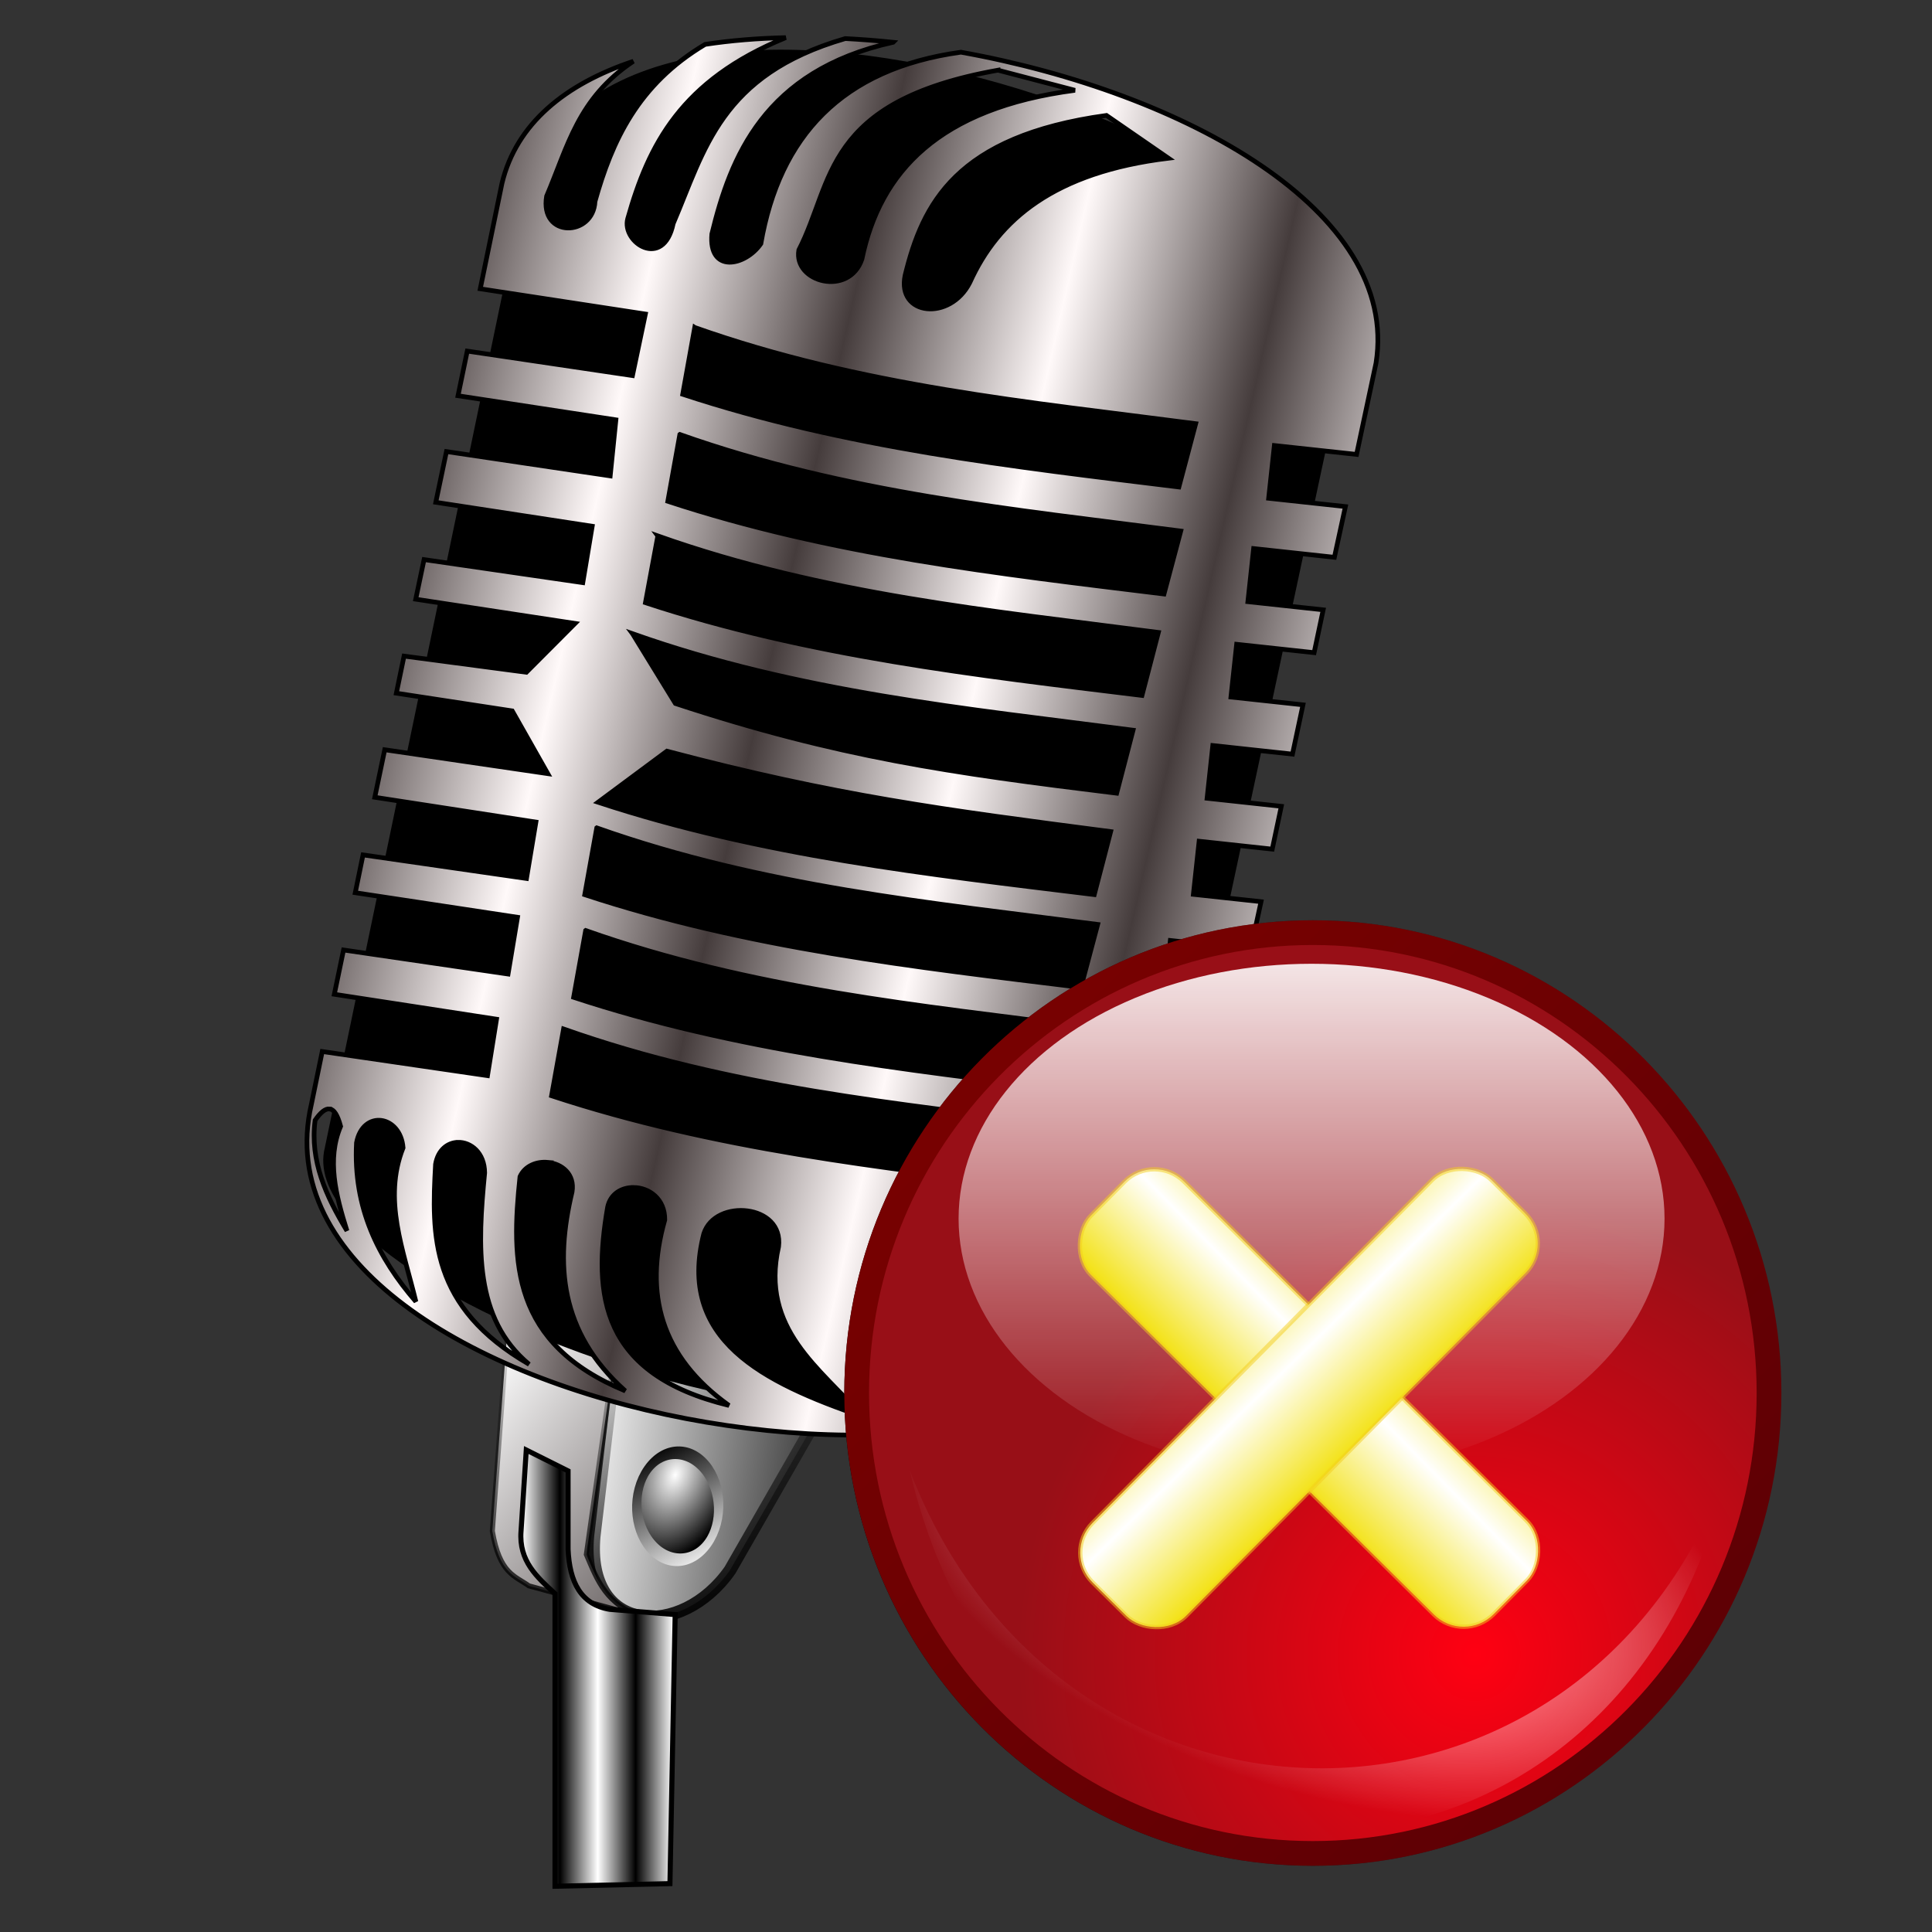 <?xml version="1.0" encoding="UTF-8" standalone="no"?>
<!-- Created with Inkscape (http://www.inkscape.org/) -->

<svg
   xmlns:dc="http://purl.org/dc/elements/1.1/"
   xmlns:cc="http://creativecommons.org/ns#"
   xmlns:rdf="http://www.w3.org/1999/02/22-rdf-syntax-ns#"
   xmlns:svg="http://www.w3.org/2000/svg"
   xmlns="http://www.w3.org/2000/svg"
   xmlns:xlink="http://www.w3.org/1999/xlink"
   xmlns:sodipodi="http://sodipodi.sourceforge.net/DTD/sodipodi-0.dtd"
   xmlns:inkscape="http://www.inkscape.org/namespaces/inkscape"
   id="svg2"
   sodipodi:version="0.32"
   inkscape:version="0.91 r13725"
   width="256"
   height="256"
   version="1.0"
   sodipodi:docname="mic-off.svg"
   inkscape:output_extension="org.inkscape.output.svg.inkscape">
  <rect width="100%" height="100%" fill="#333333" stroke="none"/>
  <defs
     id="defs5">
    <inkscape:perspective
       sodipodi:type="inkscape:persp3d"
       inkscape:vp_x="0 : 128 : 1"
       inkscape:vp_y="0 : 1000 : 0"
       inkscape:vp_z="256 : 128 : 1"
       inkscape:persp3d-origin="128 : 85.333333 : 1"
       id="perspective119" />
    <linearGradient
       id="linearGradient2956">
      <stop
         id="stop2958"
         offset="0"
         style="stop-color:white;stop-opacity:1" />
      <stop
         style="stop-color:#7f7f7f;stop-opacity:1;"
         offset="0"
         id="stop2962" />
      <stop
         id="stop2964"
         offset="0.75"
         style="stop-color:white;stop-opacity:1;" />
      <stop
         id="stop2960"
         offset="1"
         style="stop-color:black;stop-opacity:1" />
    </linearGradient>
    <linearGradient
       inkscape:collect="always"
       id="linearGradient2959">
      <stop
         style="stop-color:black;stop-opacity:1"
         offset="0"
         id="stop2961" />
      <stop
         style="stop-color:white;stop-opacity:1"
         offset="1"
         id="stop2963" />
    </linearGradient>
    <linearGradient
       inkscape:collect="always"
       id="linearGradient2935">
      <stop
         style="stop-color:black;stop-opacity:1;"
         offset="0"
         id="stop2937" />
      <stop
         style="stop-color:black;stop-opacity:0;"
         offset="1"
         id="stop2939" />
    </linearGradient>
    <linearGradient
       inkscape:collect="always"
       id="linearGradient2925">
      <stop
         style="stop-color:black;stop-opacity:1;"
         offset="0"
         id="stop2927" />
      <stop
         style="stop-color:black;stop-opacity:0;"
         offset="1"
         id="stop2929" />
    </linearGradient>
    <linearGradient
       id="linearGradient2909">
      <stop
         style="stop-color:#3b3b3b;stop-opacity:1"
         offset="0"
         id="stop2911" />
      <stop
         style="stop-color:white;stop-opacity:1;"
         offset="1"
         id="stop2913" />
    </linearGradient>
    <linearGradient
       inkscape:collect="always"
       id="linearGradient2899">
      <stop
         style="stop-color:white;stop-opacity:1"
         offset="0"
         id="stop2901" />
      <stop
         style="stop-color:black;stop-opacity:1"
         offset="1"
         id="stop2903" />
    </linearGradient>
    <linearGradient
       inkscape:collect="always"
       id="linearGradient2891">
      <stop
         style="stop-color:white;stop-opacity:1;"
         offset="0"
         id="stop2893" />
      <stop
         style="stop-color:black;stop-opacity:1"
         offset="1"
         id="stop2895" />
    </linearGradient>
    <linearGradient
       inkscape:collect="always"
       id="linearGradient2771">
      <stop
         style="stop-color:white;stop-opacity:1"
         offset="0"
         id="stop2773" />
      <stop
         style="stop-color:black;stop-opacity:0;"
         offset="1"
         id="stop2775" />
    </linearGradient>
    <linearGradient
       inkscape:collect="always"
       id="linearGradient2760">
      <stop
         style="stop-color:#7d7777;stop-opacity:1"
         offset="0"
         id="stop2762" />
      <stop
         style="stop-color:white;stop-opacity:1"
         offset="1"
         id="stop2764" />
    </linearGradient>
    <radialGradient
       inkscape:collect="always"
       xlink:href="#linearGradient2899"
       id="radialGradient2953"
       gradientUnits="userSpaceOnUse"
       gradientTransform="matrix(-1.598,-0.099,0.111,-1.784,26.844,92.76)"
       cx="11.254"
       cy="33.576"
       fx="11.254"
       fy="33.576"
       r="5.395" />
    <linearGradient
       inkscape:collect="always"
       xlink:href="#linearGradient2891"
       id="linearGradient2955"
       gradientUnits="userSpaceOnUse"
       x1="6.778"
       y1="42.621"
       x2="16.124"
       y2="29.076" />
    <linearGradient
       inkscape:collect="always"
       xlink:href="#linearGradient2771"
       id="linearGradient2048"
       gradientUnits="userSpaceOnUse"
       gradientTransform="matrix(1.489,-0.22,0.258,1.265,10.899,-59.2)"
       x1="54.298"
       y1="154.356"
       x2="62.677"
       y2="138.453" />
    <linearGradient
       inkscape:collect="always"
       xlink:href="#linearGradient2771"
       id="linearGradient2051"
       gradientUnits="userSpaceOnUse"
       gradientTransform="matrix(1.489,-0.22,0.258,1.265,4.714,-73.257)"
       x1="54.298"
       y1="154.356"
       x2="62.677"
       y2="138.453" />
    <linearGradient
       inkscape:collect="always"
       xlink:href="#linearGradient2771"
       id="linearGradient2054"
       gradientUnits="userSpaceOnUse"
       gradientTransform="matrix(1.489,-0.22,0.258,1.265,0.216,-88.439)"
       x1="54.298"
       y1="154.356"
       x2="62.677"
       y2="138.453" />
    <linearGradient
       inkscape:collect="always"
       xlink:href="#linearGradient2771"
       id="linearGradient2057"
       gradientUnits="userSpaceOnUse"
       gradientTransform="matrix(1.489,-0.22,0.258,1.265,-3.72,-103.62)"
       x1="54.298"
       y1="154.356"
       x2="62.677"
       y2="138.453" />
    <radialGradient
       inkscape:collect="always"
       xlink:href="#linearGradient2956"
       id="radialGradient2966"
       cx="117.571"
       cy="102.683"
       fx="117.571"
       fy="102.683"
       r="32.372"
       gradientTransform="matrix(1.389,-2.989845e-2,2.360939e-2,1.097,-48.024,-33.783)"
       gradientUnits="userSpaceOnUse" />
    <linearGradient
       inkscape:collect="always"
       xlink:href="#linearGradient2959"
       id="linearGradient2517"
       gradientUnits="userSpaceOnUse"
       gradientTransform="matrix(1.678,0,0,1.678,10.668,-16.389)"
       spreadMethod="reflect"
       x1="82.948"
       y1="133.887"
       x2="85.942"
       y2="133.887" />
    <linearGradient
       inkscape:collect="always"
       xlink:href="#linearGradient2760"
       id="linearGradient2521"
       gradientUnits="userSpaceOnUse"
       gradientTransform="matrix(1.678,0,0,1.678,10.668,-16.389)"
       x1="79.966"
       y1="121.508"
       x2="94.789"
       y2="109.541" />
    <linearGradient
       inkscape:collect="always"
       xlink:href="#linearGradient2935"
       id="linearGradient2523"
       gradientUnits="userSpaceOnUse"
       gradientTransform="matrix(1.678,0,0,1.678,10.668,-16.389)"
       x1="87.393"
       y1="133.887"
       x2="88.615"
       y2="104.589" />
    <linearGradient
       inkscape:collect="always"
       xlink:href="#linearGradient2909"
       id="linearGradient2526"
       gradientUnits="userSpaceOnUse"
       gradientTransform="matrix(1.678,0,0,1.678,10.668,-16.389)"
       x1="69.237"
       y1="121.711"
       x2="88.234"
       y2="118.823" />
    <linearGradient
       inkscape:collect="always"
       xlink:href="#linearGradient2925"
       id="linearGradient2528"
       gradientUnits="userSpaceOnUse"
       gradientTransform="matrix(1.678,0,0,1.678,10.668,-16.389)"
       x1="76.053"
       y1="132.027"
       x2="79.894"
       y2="107.287" />
    <inkscape:perspective
       sodipodi:type="inkscape:persp3d"
       inkscape:vp_x="0 : 128 : 1"
       inkscape:vp_y="0 : 1000 : 0"
       inkscape:vp_z="256 : 128 : 1"
       inkscape:persp3d-origin="128 : 85.333333 : 1"
       id="perspective3333" />
    <linearGradient
       y2="62.434"
       x2="77.312"
       y1="60.369"
       x1="59.894"
       spreadMethod="reflect"
       gradientTransform="translate(2.065,3.54)"
       gradientUnits="userSpaceOnUse"
       id="linearGradient3275"
       xlink:href="#linearGradient3261"
       inkscape:collect="always" />
    <inkscape:perspective
       id="perspective9"
       inkscape:persp3d-origin="372.04724 : 350.78739 : 1"
       inkscape:vp_z="744.09448 : 526.18109 : 1"
       inkscape:vp_y="0 : 1000 : 0"
       inkscape:vp_x="0 : 526.18109 : 1"
       sodipodi:type="inkscape:persp3d" />
    <linearGradient
       id="linearGradient3261"
       inkscape:collect="always">
      <stop
         id="stop3263"
         offset="0"
         style="stop-color:#453c3c;stop-opacity:1" />
      <stop
         id="stop3265"
         offset="1"
         style="stop-color:#fff9f9;stop-opacity:1" />
    </linearGradient>
    <linearGradient
       inkscape:collect="always"
       xlink:href="#linearGradient3261"
       id="linearGradient2702"
       gradientUnits="userSpaceOnUse"
       gradientTransform="translate(2.065,3.54)"
       spreadMethod="reflect"
       x1="59.894"
       y1="60.369"
       x2="77.312"
       y2="62.434" />
    <linearGradient
       id="linearGradient2814"
       inkscape:collect="always">
      <stop
         id="stop2816"
         offset="0"
         style="stop-color:#f3e215;stop-opacity:1;" />
      <stop
         id="stop2818"
         offset="1"
         style="stop-color:white;stop-opacity:1" />
    </linearGradient>
    <linearGradient
       id="linearGradient2796">
      <stop
         id="stop2798"
         offset="0"
         style="stop-color:#7c0100;stop-opacity:1" />
      <stop
         id="stop2800"
         offset="1"
         style="stop-color:#5a0005;stop-opacity:1" />
    </linearGradient>
    <linearGradient
       id="linearGradient2790">
      <stop
         id="stop2792"
         offset="0"
         style="stop-color:#ff0012;stop-opacity:1" />
      <stop
         id="stop2794"
         offset="1"
         style="stop-color:#980f17;stop-opacity:1" />
    </linearGradient>
    <radialGradient
       r="166.474"
       fy="391.475"
       fx="124.572"
       cy="391.475"
       cx="123.887"
       gradientTransform="matrix(0.184,0,0,7.817184e-2,171.134,270.84)"
       gradientUnits="userSpaceOnUse"
       id="radialGradient3783"
       xlink:href="#light90to0"
       inkscape:collect="always" />
    <linearGradient
       id="light90to0">
      <stop
         style="stop-color:#ffffff;stop-opacity:0.902;"
         offset="0"
         id="stop1890" />
      <stop
         style="stop-color:#ffffff;stop-opacity:0;"
         offset="1"
         id="stop1892" />
    </linearGradient>
    <linearGradient
       y2="346.104"
       x2="183.384"
       y1="18.164"
       x1="183.384"
       gradientUnits="userSpaceOnUse"
       id="linearGradient3781"
       xlink:href="#light90to0"
       inkscape:collect="always" />
    <linearGradient
       id="greandraktoblack">
      <stop
         style="stop-color:#007c00;stop-opacity:1;"
         offset="0"
         id="stop7328" />
      <stop
         style="stop-color:#025a00;stop-opacity:1;"
         offset="1"
         id="stop7329" />
    </linearGradient>
    <linearGradient
       y2="369.702"
       x2="216.975"
       y1="326.978"
       x1="174.891"
       gradientTransform="matrix(1,0,0,1,-2.451,-55.661)"
       gradientUnits="userSpaceOnUse"
       id="linearGradient3779"
       xlink:href="#greandraktoblack"
       inkscape:collect="always" />
    <linearGradient
       id="greantodarkgrean">
      <stop
         style="stop-color:#00ff01;stop-opacity:1;"
         offset="0"
         id="stop5123" />
      <stop
         style="stop-color:#15980f;stop-opacity:1;"
         offset="1"
         id="stop5124" />
    </linearGradient>
    <radialGradient
       r="21.967"
       fy="361.266"
       fx="203.897"
       cy="361.449"
       cx="203.897"
       gradientTransform="matrix(1,0,0,1,-2.451,-55.661)"
       gradientUnits="userSpaceOnUse"
       id="radialGradient3777"
       xlink:href="#greantodarkgrean"
       inkscape:collect="always" />
    <linearGradient
       y2="1061.341"
       x2="345.053"
       y1="1061.341"
       x1="-35.432"
       gradientTransform="matrix(0.118,0,0,0.118,171.478,270.975)"
       gradientUnits="userSpaceOnUse"
       id="linearGradient3775"
       xlink:href="#linearGradient2935"
       inkscape:collect="always" />
    <radialGradient
       r="166.474"
       fy="391.475"
       fx="124.572"
       cy="391.475"
       cx="123.887"
       gradientTransform="matrix(0.122,3.810853e-2,-1.902976e-2,5.970293e-2,186.698,273.603)"
       gradientUnits="userSpaceOnUse"
       id="radialGradient1915"
       xlink:href="#light90to0"
       inkscape:collect="always" />
    <radialGradient
       r="166.474"
       fy="391.475"
       fx="124.572"
       cy="391.475"
       cx="123.887"
       gradientTransform="matrix(0.599,0.189,-9.364984e-2,0.297,92.42,27.929)"
       gradientUnits="userSpaceOnUse"
       id="radialGradient2779"
       xlink:href="#light90to0"
       inkscape:collect="always" />
    <radialGradient
       r="21.967"
       fy="361.266"
       fx="203.897"
       cy="361.449"
       cx="203.897"
       gradientTransform="matrix(4.921,0,0,4.967,-838.423,-1607.605)"
       gradientUnits="userSpaceOnUse"
       id="radialGradient2783"
       xlink:href="#linearGradient2790"
       inkscape:collect="always" />
    <linearGradient
       y2="369.702"
       x2="216.975"
       y1="326.978"
       x1="174.891"
       gradientTransform="matrix(4.921,0,0,4.967,-838.423,-1607.605)"
       gradientUnits="userSpaceOnUse"
       id="linearGradient2785"
       xlink:href="#linearGradient2796"
       inkscape:collect="always" />
    <linearGradient
       y2="1061.341"
       x2="345.053"
       y1="1061.341"
       x1="-35.432"
       gradientTransform="matrix(0.582,0,0,0.587,17.52,14.877)"
       gradientUnits="userSpaceOnUse"
       id="linearGradient2788"
       xlink:href="#linearGradient2935"
       inkscape:collect="always" />
    <linearGradient
       y2="1061.341"
       x2="345.053"
       y1="1061.341"
       x1="-35.432"
       gradientTransform="matrix(0.582,0,0,0.587,17.52,14.877)"
       gradientUnits="userSpaceOnUse"
       id="linearGradient1907"
       xlink:href="#linearGradient2935"
       inkscape:collect="always" />
    <radialGradient
       r="21.967"
       fy="361.266"
       fx="203.897"
       cy="361.449"
       cx="203.897"
       gradientTransform="matrix(4.921,0,0,4.967,-838.423,-1607.605)"
       gradientUnits="userSpaceOnUse"
       id="radialGradient1909"
       xlink:href="#linearGradient2790"
       inkscape:collect="always" />
    <radialGradient
       r="166.474"
       fy="391.475"
       fx="124.572"
       cy="391.475"
       cx="123.887"
       gradientTransform="matrix(0.599,0.189,-0.094,0.297,92.42,27.929)"
       gradientUnits="userSpaceOnUse"
       id="radialGradient1916"
       xlink:href="#light90to0"
       inkscape:collect="always" />
    <linearGradient
       gradientTransform="translate(254.269,-87.515)"
       spreadMethod="reflect"
       gradientUnits="userSpaceOnUse"
       y2="83.137"
       x2="-68.538"
       y1="106.521"
       x1="-68.874"
       id="linearGradient2820"
       xlink:href="#linearGradient2814"
       inkscape:collect="always" />
    <linearGradient
       y2="83.137"
       x2="-68.538"
       y1="106.521"
       x1="-68.874"
       spreadMethod="reflect"
       gradientTransform="translate(68.378,90.818)"
       gradientUnits="userSpaceOnUse"
       id="linearGradient2824"
       xlink:href="#linearGradient2814"
       inkscape:collect="always" />
  </defs>
  <sodipodi:namedview
     inkscape:window-height="1056"
     inkscape:window-width="1920"
     inkscape:pageshadow="2"
     inkscape:pageopacity="0.0"
     guidetolerance="10.0"
     gridtolerance="10.0"
     objecttolerance="10.0"
     borderopacity="1.0"
     bordercolor="#666666"
     pagecolor="#ffffff"
     id="base"
     inkscape:zoom="3.5585938"
     inkscape:cx="128"
     inkscape:cy="128"
     inkscape:window-x="0"
     inkscape:window-y="0"
     inkscape:current-layer="svg2"
     width="256px"
     height="256px"
     showgrid="false"
     inkscape:window-maximized="1" />
  <g
     id="g4830"
     transform="translate(-37.547,-2.438)">
    <g
       transform="matrix(-1,0,0,1,271.628,15.254)"
       id="g2604">
      <path
         style="fill:url(#linearGradient2526);fill-opacity:1;fill-rule:evenodd;stroke:url(#linearGradient2528);stroke-width:1.678;stroke-linecap:butt;stroke-linejoin:miter;stroke-miterlimit:4;stroke-dasharray:none;stroke-opacity:1"
         d="m 121.081,166.857 c 9.924,1.953 20.304,1.162 31.151,-2.423 l 3.115,26.305 c 1.199,13.059 -11.538,13.726 -17.998,4.5 l -16.268,-28.382 z"
         id="path2907"
         sodipodi:nodetypes="ccccc"
         inkscape:connector-curvature="0" />
      <path
         style="fill:url(#linearGradient2521);fill-opacity:1;fill-rule:evenodd;stroke:url(#linearGradient2523);stroke-width:0.671;stroke-linecap:butt;stroke-linejoin:miter;stroke-miterlimit:4;stroke-dasharray:none;stroke-opacity:1"
         d="m 166.769,162.357 -14.191,3.807 3.807,26.998 c -1.422,3.327 -2.613,6.77 -7.615,8.307 l 15.229,-4.153 c 1.835,-1.326 3.886,-1.568 4.846,-7.269 l -2.077,-27.69 z"
         id="path2933"
         sodipodi:nodetypes="ccccccc"
         inkscape:connector-curvature="0" />
      <ellipse
         transform="matrix(-0.767,-1.088,-0.565,0.683,172.2,174.64)"
         id="path2951"
         style="fill:url(#radialGradient2953);fill-opacity:1;stroke:url(#linearGradient2955);stroke-width:1.3;stroke-linecap:round;stroke-linejoin:round;stroke-miterlimit:4;stroke-dasharray:none;stroke-dashoffset:1.56;stroke-opacity:1"
         cx="10.729"
         cy="34.853"
         rx="4.745"
         ry="7.118" />
      <path
         style="fill:url(#linearGradient2517);fill-opacity:1;fill-rule:evenodd;stroke:#000000;stroke-width:0.671;stroke-linecap:butt;stroke-linejoin:miter;stroke-miterlimit:4;stroke-dasharray:none;stroke-opacity:1"
         d="m 158.809,182.086 5.538,-2.769 0.692,10.73 c 0.323,3.984 -2.127,6.12 -4.5,8.307 l 0,38.766 -15.229,-0.346 -0.692,-35.651 8.653,-0.692 c 3.867,-0.632 5.355,-3.644 5.538,-7.961 l 0,-10.384 z"
         id="path2957"
         sodipodi:nodetypes="cccccccccc"
         inkscape:connector-curvature="0" />
    </g>
    <g
       transform="matrix(1.543,0.167,-0.167,1.543,52.664,-10.025)"
       id="g3271">
      <path
         style="fill:#000000;fill-rule:evenodd;stroke:#000000;stroke-width:1px;stroke-linecap:butt;stroke-linejoin:miter;stroke-opacity:1"
         d="m 38.053,18.855 c 9.019,-25.428 74.936,-6.776 70.206,7.375 l -8.26,79.941 c -4.546,26.772 -72.15,10.593 -70.206,-2.655 l 8.26,-84.661 z"
         id="path3269"
         sodipodi:nodetypes="ccccc"
         inkscape:connector-curvature="0" />
      <path
         style="fill:url(#linearGradient2702);fill-opacity:1;fill-rule:evenodd;stroke:#000000;stroke-width:0.4;stroke-linecap:butt;stroke-linejoin:miter;stroke-miterlimit:4;stroke-dasharray:none;stroke-opacity:1"
         d="m 67.377,4.415 c -1.378,0.005 -2.743,0.051 -4.094,0.125 -10.282,4.228 -10.91,10.749 -12.906,17.281 -0.394,4.025 -4.239,2.095 -3.906,0 1.091,-6.455 3.246,-12.216 11.75,-16.812 -2.371,0.31 -4.644,0.747 -6.781,1.312 -5.339,4.009 -7.022,9.062 -7.906,14.344 0.186,3.02 -4.366,3.658 -4.156,0 1.345,-4.421 1.751,-8.599 6.125,-12.25 -5.554,2.546 -9.358,6.354 -10.031,11.562 l -0.875,9.156 14.25,0.625 -0.531,5.344 -14.25,-0.562 -0.375,3.875 13.625,0.594 0.031,4.812 -14.125,-0.562 -0.438,4.406 13.5,0.594 -0.281,4.875 -13.688,-0.5 -0.344,3.438 13.75,0.594 -3.688,4.594 -10.531,-0.25 -0.312,3.219 10,0.438 3.594,5 -14.062,-0.531 -0.406,4.125 13.906,0.625 -0.281,4.875 -14.094,-0.5 -0.312,3.281 14,0.594 -0.281,4.906 -14.188,-0.531 -0.375,3.844 14,0.625 -0.25,4.875 -14.25,-0.531 -0.438,4.594 c -3.297,27.39 70.748,32.051 75.312,7.469 l 0.812,-7.938 -6.219,0 0,-4.531 6.687,0 0.375,-3.719 -6.094,0 0,-4.562 6.562,0 0.406,-4 -6.437,0 0,-4.531 6.906,0 0.438,-4.125 -5.812,0 0,-4.562 6.281,0 0.375,-3.719 -6.375,0 0,-4.531 6.844,0 0.438,-4.281 -6.188,0 0,-4.531 6.656,0 0.375,-3.719 -6.469,0 0,-4.562 6.938,0 0.469,-4.406 -6.594,0 0,-4.531 7.062,0 0.812,-7.938 C 111.953,14.083 92.563,5.991 73.221,4.634 c -9.966,2.489 -14.624,8.825 -15.219,18.094 -1.115,2.054 -4.179,3.035 -4.25,-0.375 0.878,-6.675 2.928,-14.328 13.625,-17.938 z m 9.156,1.406 6.719,1 c -11.365,2.758 -15.8,8.69 -16.531,16.281 -0.727,3.336 -5.619,2.61 -5.438,-0.188 2.358,-6.096 0.64,-12.813 15.25,-17.094 z m 9.625,2.844 5.656,3.062 c -9.56,2.226 -13.886,6.768 -15.719,12.375 -1.302,3.47 -5.896,3.52 -5.562,0 0.828,-6.235 3.028,-12.292 15.625,-15.437 z m -33,21.781 c 14.717,3.481 29.041,3.248 43.406,3.562 l -0.844,5.531 c -14.325,-0.202 -28.644,-0.258 -42.969,-3.312 l 0.406,-5.781 z m -0.281,9.219 c 14.717,3.481 29.041,3.279 43.406,3.594 l -0.844,5.5 c -14.325,-0.202 -28.644,-0.258 -42.969,-3.312 l 0.406,-5.781 z m -0.938,8.812 c 14.717,3.481 29.01,3.279 43.375,3.594 l -0.812,5.5 c -14.325,-0.202 -28.675,-0.258 -43,-3.312 l 0.438,-5.781 z m -1.25,8.531 c 14.717,3.481 29.01,3.279 43.375,3.594 l -0.812,5.5 c -14.325,-0.202 -23.956,-0.508 -38.281,-3.562 l -4.281,-5.531 z m 4,9.656 c 14.717,2.242 24.041,2.436 38.406,2.75 l -0.812,5.5 c -14.325,-0.202 -28.644,-0.227 -42.969,-3.281 l 5.375,-4.969 z m -5.25,7.156 c 14.717,3.481 29.041,3.279 43.406,3.594 l -0.844,5.5 c -14.325,-0.202 -28.644,-0.258 -42.969,-3.312 l 0.406,-5.781 z m 0,8.812 c 14.717,3.481 29.041,3.279 43.406,3.594 l -0.844,5.5 c -14.325,-0.202 -28.644,-0.258 -42.969,-3.312 l 0.406,-5.781 z m -0.969,8.562 c 14.717,3.481 29.041,3.248 43.406,3.562 l -0.844,5.5 c -14.325,-0.202 -28.644,-0.227 -42.969,-3.281 l 0.406,-5.781 z m -19.125,8.937 c 0.367,0.004 0.726,0.42 1.094,1.375 -0.882,2.938 0.216,5.874 1.5,8.812 -2.1,-2.743 -3.801,-5.623 -3.719,-9.094 0.367,-0.695 0.758,-1.098 1.125,-1.094 z m 4.5,0.5 c 0.907,0.024 1.841,0.764 2.094,2.125 -1.264,4.577 0.981,8.708 2.5,12.938 -3.599,-3.355 -6.196,-7.386 -6.5,-12.938 0.115,-1.456 0.999,-2.149 1.906,-2.125 z m 6.688,1.156 c 1.105,-0.155 2.365,0.64 2.562,2.344 0.07,6.289 0.418,12.436 5.531,15.844 -8.939,-3.952 -9.467,-10.017 -9.781,-16.125 0.077,-1.246 0.828,-1.942 1.688,-2.062 z m 7.812,0.875 c 1.213,-0.016 2.428,0.742 2.344,2.281 -0.79,6.227 0.194,12.005 6.344,16.406 -10.121,-2.956 -10.889,-9.933 -10.906,-17.219 0.315,-0.964 1.276,-1.456 2.219,-1.469 z m 7.531,1.344 c 1.296,-0.127 2.767,0.664 2.938,2.469 -1.098,6.445 0.912,11.648 7.156,15.156 -11.15,-1.457 -12.604,-8.084 -12.125,-15.719 0.115,-1.165 1.024,-1.808 2.031,-1.906 z m 9.875,0.938 c 1.544,0.036 2.992,0.907 2.969,2.75 -0.823,7.2 4.675,9.911 8.688,13.656 -8.808,-1.999 -16.484,-4.823 -15.156,-14.062 0.321,-1.574 1.956,-2.38 3.5,-2.344 z"
         id="path2384"
         inkscape:connector-curvature="0" />
    </g>
  </g>
  <g
     id="layer1"
     inkscape:label="1. réteg"
     transform="translate(-2.845,-0.171)">
    <path
       sodipodi:nodetypes="ccccccccccccccccccc"
       id="text2159"
       d="M 24.219,-12.469 L 20.875,-3.719 L 22.125,-3.719 L 22.938,-5.969 L 26.875,-5.969 L 27.656,-3.75 L 27.656,-3.719 L 28.906,-3.719 L 28.113,-5.982 C 32.228,-5.903 31.759,-12.573 28.323,-12.5 L 24.219,-12.469 z M 26.124,-11.409 L 27.714,-11.409 C 30.668,-11.482 30.846,-6.894 27.748,-6.991 L 26.124,-11.409 z M 24.875,-11.312 L 26.5,-6.938 L 23.281,-6.938 L 24.875,-11.312 z"
       style="font-size:12px;font-style:normal;font-weight:normal;fill:#000000;fill-opacity:1;stroke:none;stroke-width:1px;stroke-linecap:butt;stroke-linejoin:miter;stroke-opacity:1;font-family:Bitstream Vera Sans" />
    <path
       id="text2170"
       d="M 20.997,-5.26 C 20.987,-5.271 20.975,-5.279 20.963,-5.284 C 20.951,-5.29 20.937,-5.293 20.922,-5.293 C 20.869,-5.293 20.828,-5.261 20.8,-5.198 C 20.772,-5.135 20.758,-5.045 20.758,-4.928 L 20.758,-4.38 L 20.663,-4.38 L 20.663,-5.42 L 20.758,-5.42 L 20.758,-5.258 C 20.777,-5.322 20.803,-5.368 20.834,-5.399 C 20.866,-5.43 20.904,-5.445 20.95,-5.445 C 20.956,-5.445 20.963,-5.444 20.971,-5.442 C 20.979,-5.441 20.987,-5.439 20.997,-5.436 L 20.997,-5.26 M 21.295,-5.3 C 21.245,-5.3 21.205,-5.264 21.176,-5.192 C 21.147,-5.121 21.132,-5.023 21.132,-4.899 C 21.132,-4.774 21.147,-4.676 21.176,-4.604 C 21.205,-4.533 21.245,-4.498 21.295,-4.498 C 21.345,-4.498 21.385,-4.534 21.414,-4.605 C 21.443,-4.677 21.458,-4.775 21.458,-4.899 C 21.458,-5.022 21.443,-5.12 21.414,-5.192 C 21.385,-5.264 21.345,-5.3 21.295,-5.3 M 21.295,-5.445 C 21.377,-5.445 21.441,-5.397 21.487,-5.3 C 21.534,-5.204 21.557,-5.07 21.557,-4.899 C 21.557,-4.729 21.534,-4.595 21.487,-4.498 C 21.441,-4.401 21.377,-4.353 21.295,-4.353 C 21.213,-4.353 21.149,-4.401 21.103,-4.498 C 21.057,-4.595 21.034,-4.729 21.034,-4.899 C 21.034,-5.07 21.057,-5.204 21.103,-5.3 C 21.149,-5.397 21.213,-5.445 21.295,-5.445 M 21.933,-5.3 C 21.882,-5.3 21.843,-5.264 21.814,-5.192 C 21.784,-5.121 21.77,-5.023 21.77,-4.899 C 21.77,-4.774 21.784,-4.676 21.813,-4.604 C 21.842,-4.533 21.882,-4.498 21.933,-4.498 C 21.983,-4.498 22.022,-4.534 22.051,-4.605 C 22.08,-4.677 22.095,-4.775 22.095,-4.899 C 22.095,-5.022 22.08,-5.12 22.051,-5.192 C 22.022,-5.264 21.983,-5.3 21.933,-5.3 M 21.933,-5.445 C 22.014,-5.445 22.078,-5.397 22.125,-5.3 C 22.171,-5.204 22.194,-5.07 22.194,-4.899 C 22.194,-4.729 22.171,-4.595 22.125,-4.498 C 22.078,-4.401 22.014,-4.353 21.933,-4.353 C 21.851,-4.353 21.787,-4.401 21.74,-4.498 C 21.694,-4.595 21.671,-4.729 21.671,-4.899 C 21.671,-5.07 21.694,-5.204 21.74,-5.3 C 21.787,-5.397 21.851,-5.445 21.933,-5.445 M 22.442,-5.715 L 22.442,-5.42 L 22.635,-5.42 L 22.635,-5.287 L 22.442,-5.287 L 22.442,-4.722 C 22.442,-4.638 22.448,-4.583 22.461,-4.559 C 22.473,-4.535 22.499,-4.523 22.538,-4.523 L 22.635,-4.523 L 22.635,-4.38 L 22.538,-4.38 C 22.466,-4.38 22.416,-4.404 22.389,-4.453 C 22.361,-4.503 22.348,-4.592 22.348,-4.722 L 22.348,-5.287 L 22.279,-5.287 L 22.279,-5.42 L 22.348,-5.42 L 22.348,-5.715 L 22.442,-5.715 M 22.865,-5.612 L 22.865,-5.091 L 22.995,-5.091 C 23.043,-5.091 23.08,-5.114 23.106,-5.159 C 23.132,-5.204 23.145,-5.269 23.145,-5.352 C 23.145,-5.435 23.132,-5.499 23.106,-5.544 C 23.08,-5.59 23.043,-5.612 22.995,-5.612 L 22.865,-5.612 M 22.763,-5.766 L 22.995,-5.766 C 23.08,-5.766 23.144,-5.731 23.188,-5.661 C 23.231,-5.591 23.253,-5.488 23.253,-5.352 C 23.253,-5.215 23.231,-5.112 23.188,-5.042 C 23.144,-4.972 23.08,-4.937 22.995,-4.937 L 22.865,-4.937 L 22.865,-4.38 L 22.763,-4.38 L 22.763,-5.766 M 23.6,-4.903 C 23.524,-4.903 23.472,-4.887 23.443,-4.855 C 23.413,-4.824 23.399,-4.77 23.399,-4.694 C 23.399,-4.633 23.41,-4.585 23.431,-4.549 C 23.454,-4.513 23.483,-4.496 23.521,-4.496 C 23.573,-4.496 23.615,-4.529 23.646,-4.596 C 23.677,-4.664 23.693,-4.753 23.693,-4.865 L 23.693,-4.903 L 23.6,-4.903 M 23.787,-4.973 L 23.787,-4.38 L 23.693,-4.38 L 23.693,-4.538 C 23.672,-4.474 23.645,-4.428 23.613,-4.397 C 23.581,-4.368 23.542,-4.353 23.496,-4.353 C 23.438,-4.353 23.391,-4.382 23.357,-4.442 C 23.322,-4.502 23.305,-4.582 23.305,-4.682 C 23.305,-4.8 23.327,-4.888 23.369,-4.947 C 23.412,-5.007 23.477,-5.036 23.562,-5.036 L 23.693,-5.036 L 23.693,-5.053 C 23.693,-5.132 23.679,-5.192 23.65,-5.235 C 23.622,-5.279 23.583,-5.3 23.531,-5.3 C 23.499,-5.3 23.467,-5.293 23.436,-5.279 C 23.405,-5.265 23.375,-5.243 23.347,-5.215 L 23.347,-5.373 C 23.381,-5.397 23.415,-5.415 23.447,-5.427 C 23.479,-5.439 23.51,-5.445 23.541,-5.445 C 23.623,-5.445 23.685,-5.406 23.726,-5.328 C 23.766,-5.25 23.787,-5.132 23.787,-4.973 M 23.98,-5.825 L 24.074,-5.825 L 24.074,-4.38 L 23.98,-4.38 L 23.98,-5.825 M 24.269,-5.42 L 24.363,-5.42 L 24.363,-4.38 L 24.269,-4.38 L 24.269,-5.42 M 24.269,-5.825 L 24.363,-5.825 L 24.363,-5.609 L 24.269,-5.609 L 24.269,-5.825 M 24.848,-4.878 C 24.848,-4.79 24.86,-4.72 24.885,-4.669 C 24.909,-4.619 24.942,-4.594 24.984,-4.594 C 25.026,-4.594 25.058,-4.62 25.082,-4.67 C 25.106,-4.721 25.118,-4.791 25.118,-4.878 C 25.118,-4.965 25.106,-5.034 25.082,-5.085 C 25.057,-5.136 25.024,-5.162 24.983,-5.162 C 24.942,-5.162 24.909,-5.136 24.885,-5.086 C 24.86,-5.035 24.848,-4.966 24.848,-4.878 M 25.126,-4.601 C 25.105,-4.553 25.082,-4.518 25.056,-4.495 C 25.029,-4.473 24.999,-4.461 24.964,-4.461 C 24.906,-4.461 24.858,-4.5 24.821,-4.577 C 24.785,-4.654 24.767,-4.755 24.767,-4.878 C 24.767,-5.002 24.785,-5.103 24.822,-5.18 C 24.859,-5.258 24.906,-5.296 24.964,-5.296 C 24.999,-5.296 25.03,-5.285 25.056,-5.261 C 25.083,-5.238 25.106,-5.203 25.126,-5.156 L 25.126,-5.278 L 25.199,-5.278 L 25.199,-4.594 C 25.248,-4.608 25.287,-4.649 25.315,-4.718 C 25.343,-4.787 25.357,-4.877 25.357,-4.986 C 25.357,-5.052 25.352,-5.115 25.341,-5.173 C 25.33,-5.231 25.314,-5.285 25.292,-5.335 C 25.257,-5.416 25.214,-5.478 25.163,-5.52 C 25.112,-5.564 25.057,-5.585 24.998,-5.585 C 24.956,-5.585 24.916,-5.575 24.877,-5.555 C 24.839,-5.535 24.804,-5.505 24.771,-5.466 C 24.718,-5.402 24.676,-5.319 24.646,-5.217 C 24.616,-5.114 24.601,-5.004 24.601,-4.884 C 24.601,-4.786 24.611,-4.693 24.63,-4.607 C 24.65,-4.521 24.678,-4.445 24.715,-4.38 C 24.751,-4.315 24.792,-4.266 24.839,-4.233 C 24.886,-4.199 24.936,-4.182 24.989,-4.182 C 25.033,-4.182 25.076,-4.195 25.118,-4.223 C 25.16,-4.249 25.199,-4.288 25.234,-4.338 L 25.28,-4.235 C 25.238,-4.175 25.191,-4.129 25.141,-4.097 C 25.091,-4.065 25.04,-4.049 24.989,-4.049 C 24.926,-4.049 24.867,-4.069 24.811,-4.11 C 24.756,-4.151 24.706,-4.209 24.663,-4.287 C 24.619,-4.364 24.586,-4.454 24.563,-4.555 C 24.541,-4.657 24.529,-4.767 24.529,-4.884 C 24.529,-4.997 24.541,-5.104 24.564,-5.206 C 24.587,-5.309 24.62,-5.398 24.663,-5.476 C 24.706,-5.554 24.757,-5.614 24.814,-5.656 C 24.872,-5.698 24.932,-5.719 24.997,-5.719 C 25.068,-5.719 25.135,-5.692 25.197,-5.638 C 25.258,-5.584 25.31,-5.508 25.352,-5.409 C 25.377,-5.348 25.397,-5.282 25.41,-5.211 C 25.424,-5.14 25.43,-5.066 25.43,-4.99 C 25.43,-4.827 25.403,-4.699 25.349,-4.604 C 25.295,-4.51 25.221,-4.461 25.126,-4.458 L 25.126,-4.601 M 25.977,-4.912 C 25.977,-5.036 25.962,-5.132 25.934,-5.2 C 25.906,-5.268 25.867,-5.302 25.817,-5.302 C 25.766,-5.302 25.727,-5.268 25.699,-5.2 C 25.671,-5.132 25.657,-5.036 25.657,-4.912 C 25.657,-4.789 25.671,-4.693 25.699,-4.625 C 25.727,-4.557 25.766,-4.523 25.817,-4.523 C 25.867,-4.523 25.906,-4.557 25.934,-4.625 C 25.962,-4.693 25.977,-4.789 25.977,-4.912 M 26.07,-4.509 C 26.07,-4.332 26.049,-4.2 26.006,-4.114 C 25.962,-4.027 25.896,-3.984 25.808,-3.984 C 25.775,-3.984 25.744,-3.989 25.714,-3.998 C 25.685,-4.007 25.657,-4.02 25.629,-4.039 L 25.629,-4.205 C 25.657,-4.178 25.684,-4.158 25.711,-4.145 C 25.738,-4.132 25.765,-4.125 25.793,-4.125 C 25.854,-4.125 25.9,-4.155 25.931,-4.213 C 25.961,-4.272 25.977,-4.36 25.977,-4.478 L 25.977,-4.563 C 25.957,-4.501 25.932,-4.456 25.902,-4.425 C 25.872,-4.395 25.836,-4.38 25.794,-4.38 C 25.724,-4.38 25.668,-4.428 25.625,-4.525 C 25.582,-4.623 25.561,-4.752 25.561,-4.912 C 25.561,-5.073 25.582,-5.202 25.625,-5.299 C 25.668,-5.396 25.724,-5.445 25.794,-5.445 C 25.836,-5.445 25.872,-5.43 25.902,-5.4 C 25.932,-5.369 25.957,-5.323 25.977,-5.262 L 25.977,-5.42 L 26.07,-5.42 L 26.07,-4.509 M 26.707,-5.22 C 26.731,-5.297 26.759,-5.354 26.791,-5.39 C 26.824,-5.427 26.862,-5.445 26.906,-5.445 C 26.966,-5.445 27.011,-5.407 27.044,-5.331 C 27.076,-5.255 27.092,-5.148 27.092,-5.008 L 27.092,-4.38 L 26.998,-4.38 L 26.998,-5.002 C 26.998,-5.102 26.988,-5.176 26.969,-5.224 C 26.95,-5.272 26.92,-5.296 26.88,-5.296 C 26.832,-5.296 26.793,-5.267 26.765,-5.208 C 26.737,-5.149 26.723,-5.069 26.723,-4.968 L 26.723,-4.38 L 26.629,-4.38 L 26.629,-5.002 C 26.629,-5.102 26.619,-5.176 26.6,-5.224 C 26.58,-5.272 26.551,-5.296 26.51,-5.296 C 26.462,-5.296 26.424,-5.267 26.396,-5.207 C 26.368,-5.148 26.354,-5.069 26.354,-4.968 L 26.354,-4.38 L 26.26,-4.38 L 26.26,-5.42 L 26.354,-5.42 L 26.354,-5.258 C 26.375,-5.322 26.401,-5.369 26.431,-5.4 C 26.461,-5.43 26.496,-5.445 26.537,-5.445 C 26.579,-5.445 26.614,-5.426 26.643,-5.388 C 26.672,-5.349 26.693,-5.293 26.707,-5.22 M 27.539,-4.903 C 27.463,-4.903 27.41,-4.887 27.381,-4.855 C 27.352,-4.824 27.337,-4.77 27.337,-4.694 C 27.337,-4.633 27.348,-4.585 27.37,-4.549 C 27.392,-4.513 27.422,-4.496 27.46,-4.496 C 27.512,-4.496 27.553,-4.529 27.584,-4.596 C 27.616,-4.664 27.632,-4.753 27.632,-4.865 L 27.632,-4.903 L 27.539,-4.903 M 27.725,-4.973 L 27.725,-4.38 L 27.632,-4.38 L 27.632,-4.538 C 27.61,-4.474 27.584,-4.428 27.552,-4.397 C 27.52,-4.368 27.481,-4.353 27.435,-4.353 C 27.376,-4.353 27.33,-4.382 27.295,-4.442 C 27.261,-4.502 27.244,-4.582 27.244,-4.682 C 27.244,-4.8 27.265,-4.888 27.308,-4.947 C 27.351,-5.007 27.415,-5.036 27.5,-5.036 L 27.632,-5.036 L 27.632,-5.053 C 27.632,-5.132 27.617,-5.192 27.589,-5.235 C 27.561,-5.279 27.521,-5.3 27.47,-5.3 C 27.437,-5.3 27.406,-5.293 27.375,-5.279 C 27.344,-5.265 27.314,-5.243 27.286,-5.215 L 27.286,-5.373 C 27.32,-5.397 27.353,-5.415 27.385,-5.427 C 27.418,-5.439 27.449,-5.445 27.479,-5.445 C 27.562,-5.445 27.624,-5.406 27.664,-5.328 C 27.705,-5.25 27.725,-5.132 27.725,-4.973 M 27.919,-5.42 L 28.013,-5.42 L 28.013,-4.38 L 27.919,-4.38 L 27.919,-5.42 M 27.919,-5.825 L 28.013,-5.825 L 28.013,-5.609 L 27.919,-5.609 L 27.919,-5.825 M 28.208,-5.825 L 28.302,-5.825 L 28.302,-4.38 L 28.208,-4.38 L 28.208,-5.825 M 28.51,-4.616 L 28.618,-4.616 L 28.618,-4.38 L 28.51,-4.38 L 28.51,-4.616 M 29.24,-5.38 L 29.24,-5.22 C 29.213,-5.247 29.186,-5.267 29.16,-5.28 C 29.133,-5.293 29.106,-5.3 29.079,-5.3 C 29.018,-5.3 28.971,-5.265 28.938,-5.194 C 28.904,-5.124 28.887,-5.026 28.887,-4.899 C 28.887,-4.772 28.904,-4.673 28.938,-4.603 C 28.971,-4.533 29.018,-4.498 29.079,-4.498 C 29.106,-4.498 29.133,-4.504 29.16,-4.517 C 29.186,-4.531 29.213,-4.551 29.24,-4.578 L 29.24,-4.42 C 29.213,-4.397 29.186,-4.381 29.158,-4.369 C 29.13,-4.358 29.101,-4.353 29.069,-4.353 C 28.983,-4.353 28.915,-4.402 28.864,-4.5 C 28.814,-4.599 28.788,-4.732 28.788,-4.899 C 28.788,-5.069 28.814,-5.202 28.865,-5.299 C 28.916,-5.396 28.986,-5.445 29.075,-5.445 C 29.104,-5.445 29.132,-5.44 29.16,-5.428 C 29.187,-5.418 29.214,-5.402 29.24,-5.38 M 29.624,-5.3 C 29.574,-5.3 29.534,-5.264 29.505,-5.192 C 29.476,-5.121 29.462,-5.023 29.462,-4.899 C 29.462,-4.774 29.476,-4.676 29.505,-4.604 C 29.534,-4.533 29.574,-4.498 29.624,-4.498 C 29.674,-4.498 29.714,-4.534 29.743,-4.605 C 29.772,-4.677 29.787,-4.775 29.787,-4.899 C 29.787,-5.022 29.772,-5.12 29.743,-5.192 C 29.714,-5.264 29.674,-5.3 29.624,-5.3 M 29.624,-5.445 C 29.706,-5.445 29.77,-5.397 29.816,-5.3 C 29.863,-5.204 29.886,-5.07 29.886,-4.899 C 29.886,-4.729 29.863,-4.595 29.816,-4.498 C 29.77,-4.401 29.706,-4.353 29.624,-4.353 C 29.543,-4.353 29.478,-4.401 29.432,-4.498 C 29.386,-4.595 29.363,-4.729 29.363,-4.899 C 29.363,-5.07 29.386,-5.204 29.432,-5.3 C 29.478,-5.397 29.543,-5.445 29.624,-5.445 M 30.485,-5.22 C 30.508,-5.297 30.536,-5.354 30.569,-5.39 C 30.601,-5.427 30.64,-5.445 30.684,-5.445 C 30.743,-5.445 30.789,-5.407 30.821,-5.331 C 30.854,-5.255 30.87,-5.148 30.87,-5.008 L 30.87,-4.38 L 30.776,-4.38 L 30.776,-5.002 C 30.776,-5.102 30.766,-5.176 30.747,-5.224 C 30.727,-5.272 30.698,-5.296 30.658,-5.296 C 30.609,-5.296 30.571,-5.267 30.543,-5.208 C 30.515,-5.149 30.501,-5.069 30.501,-4.968 L 30.501,-4.38 L 30.406,-4.38 L 30.406,-5.002 C 30.406,-5.102 30.397,-5.176 30.377,-5.224 C 30.358,-5.272 30.328,-5.296 30.288,-5.296 C 30.24,-5.296 30.202,-5.267 30.174,-5.207 C 30.146,-5.148 30.132,-5.069 30.132,-4.968 L 30.132,-4.38 L 30.037,-4.38 L 30.037,-5.42 L 30.132,-5.42 L 30.132,-5.258 C 30.153,-5.322 30.179,-5.369 30.208,-5.4 C 30.238,-5.43 30.274,-5.445 30.315,-5.445 C 30.356,-5.445 30.391,-5.426 30.42,-5.388 C 30.449,-5.349 30.471,-5.293 30.485,-5.22"
       style="font-size:4px;font-style:normal;font-weight:normal;fill:#d40000;fill-opacity:1;stroke:none;stroke-width:1px;stroke-linecap:butt;stroke-linejoin:miter;stroke-opacity:1;font-family:Bitstream Vera Sans" />
  </g>
  <g
     id="layer1-6"
     inkscape:label="1. réteg"
     transform="matrix(0.592,0,0,0.592,98.37,107.753)">
    <g
       id="g2826">
      <g
         id="g1901"
         transform="matrix(0.947,0,0,0.947,7.75,11.376)">
        <path
           style="fill:#ffffff;fill-opacity:1;fill-rule:evenodd;stroke:url(#linearGradient1907);stroke-width:5.847;stroke-linecap:butt;stroke-linejoin:miter;stroke-miterlimit:4;stroke-opacity:1"
           d="m 126.647,16.217 c -59.511,0 -107.818,48.742 -107.818,108.807 0,60.065 48.306,108.826 107.818,108.826 59.511,0 107.818,-48.76 107.818,-108.826 0,-60.065 -48.306,-108.807 -107.818,-108.807 z"
           id="path8494"
           sodipodi:nodetypes="ccccc"
           inkscape:connector-curvature="0" />
        <path
           sodipodi:nodetypes="csssc"
           style="fill:url(#radialGradient1909);fill-opacity:1;fill-rule:evenodd;stroke:url(#linearGradient2785);stroke-width:5.847;stroke-linecap:butt;stroke-linejoin:miter;stroke-miterlimit:4;stroke-opacity:1"
           d="m 126.647,16.217 c -59.511,0 -107.818,48.742 -107.818,108.807 0,60.065 48.306,108.826 107.818,108.826 59.511,0 107.818,-48.76 107.818,-108.826 0,-60.065 -48.306,-108.807 -107.818,-108.807 z"
           id="path8495"
           inkscape:connector-curvature="0" />
        <circle
           style="fill:url(#linearGradient3781);fill-opacity:1;fill-rule:evenodd;stroke:none;stroke-width:8.707;stroke-linecap:butt;stroke-linejoin:round;stroke-miterlimit:4;stroke-opacity:1"
           id="path8497"
           transform="matrix(0.511,0,0,0.369,32.099,15.303)"
           cx="184.431"
           cy="185.683"
           r="163.26" />
        <path
           style="fill:url(#radialGradient1916);fill-opacity:1;fill-rule:evenodd;stroke:none;stroke-width:0.262pt;stroke-linecap:butt;stroke-linejoin:miter;stroke-opacity:1"
           d="M 31.348,143.245 C 58.566,258.957 200.398,255.637 224.971,142.489 190.958,237.449 67.405,237.26 31.348,143.245 Z"
           id="path8498"
           sodipodi:nodetypes="ccc"
           inkscape:connector-curvature="0" />
      </g>
      <rect
         style="opacity:1;fill:url(#linearGradient2820);fill-opacity:1;stroke:#f3cd1d;stroke-width:0.963;stroke-linecap:round;stroke-linejoin:round;stroke-miterlimit:4;stroke-dasharray:none;stroke-dashoffset:0;stroke-opacity:0.497"
         id="rect1925"
         width="126.745"
         height="29.49"
         x="118.74"
         y="-10.966"
         rx="9.412"
         ry="9.412"
         transform="matrix(0.711,0.704,-0.704,0.711,0,0)" />
      <rect
         transform="matrix(0.704,-0.711,0.711,0.704,0,0)"
         ry="9.412"
         rx="9.412"
         y="167.367"
         x="-67.151"
         height="29.49"
         width="126.745"
         id="rect2822"
         style="opacity:1;fill:url(#linearGradient2824);fill-opacity:1;stroke:#f3cd1d;stroke-width:0.963;stroke-linecap:round;stroke-linejoin:round;stroke-miterlimit:4;stroke-dasharray:none;stroke-dashoffset:0;stroke-opacity:0.497" />
    </g>
  </g>
</svg>
